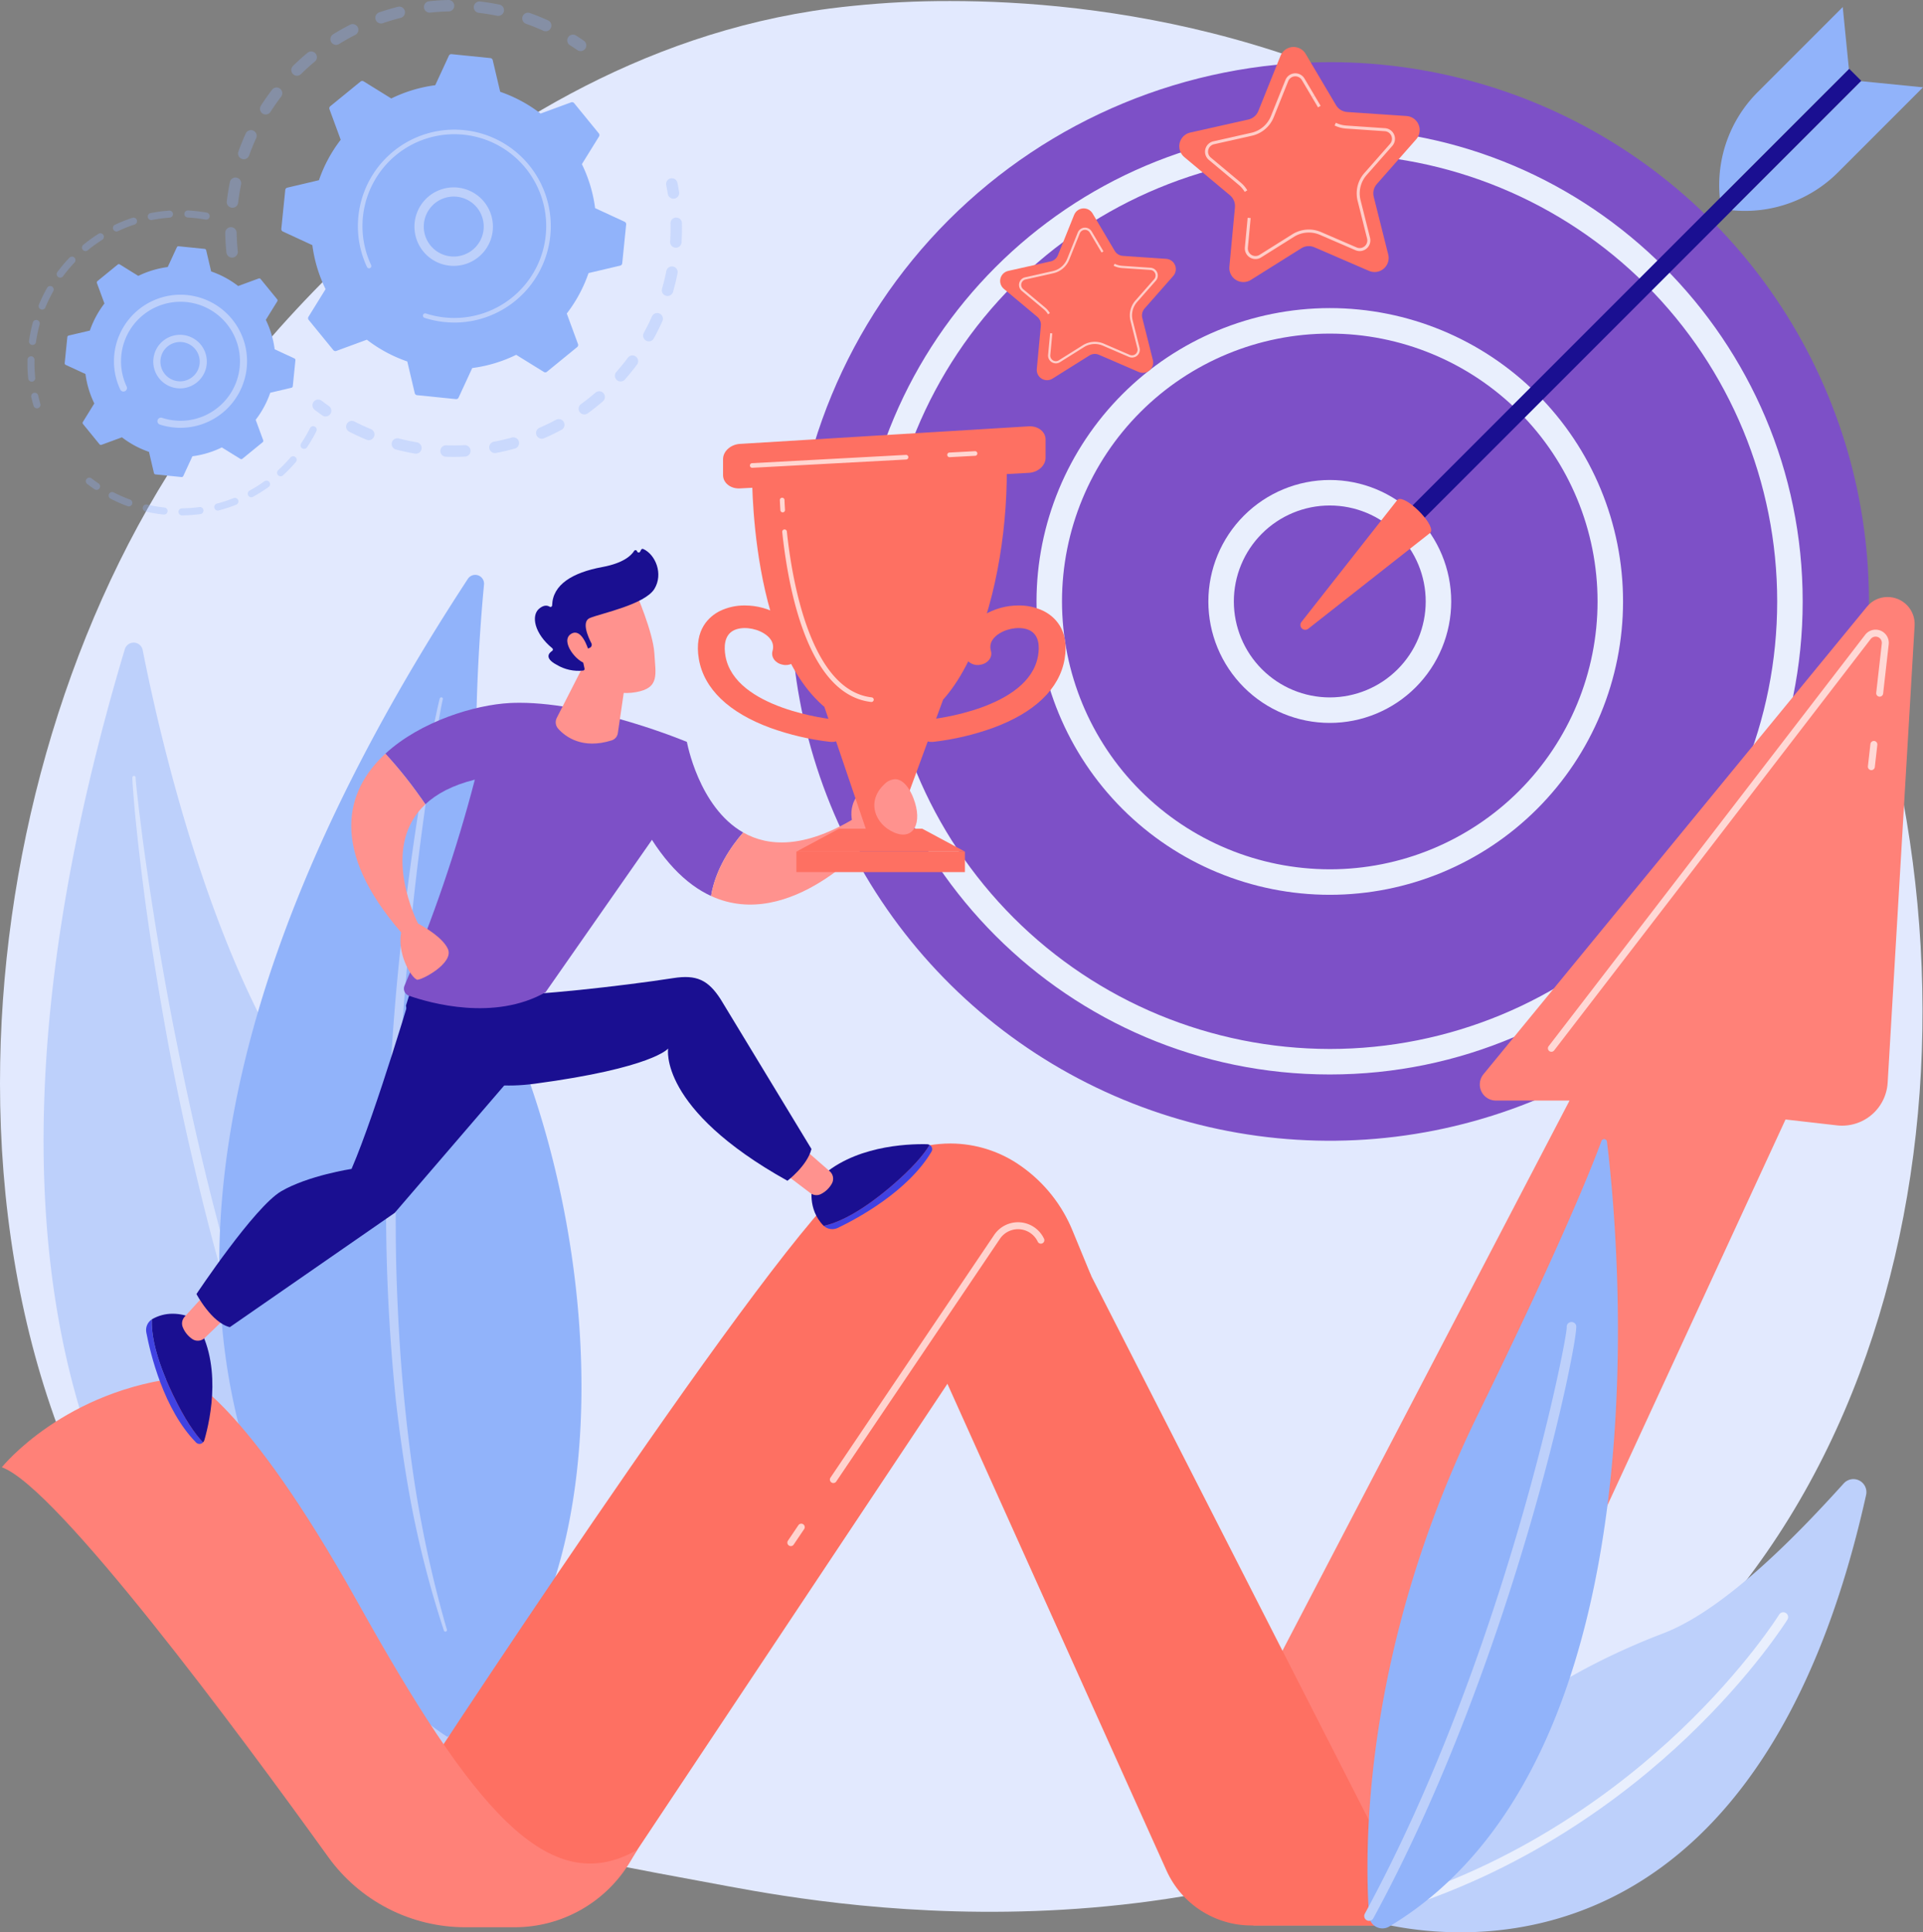 <svg id="Group_1092" data-name="Group 1092" xmlns="http://www.w3.org/2000/svg" xmlns:xlink="http://www.w3.org/1999/xlink" width="541.402" height="543.87" viewBox="0 0 541.402 543.87">
  <rect x="0" y="0" width="541.402" height="543.87" fill="#808080" stroke="none"/>
  <defs>
    <clipPath id="clip-path">
      <rect id="Rectangle_600" data-name="Rectangle 600" width="541.402" height="543.87" fill="none"/>
    </clipPath>
    <clipPath id="clip-path-2">
      <path id="Path_1448" data-name="Path 1448" d="M239.991,2.856c-1.724.182-3.691.379-6.329.723C125.828,17.675,58.34,117.713,50.326,129.958,17.864,179.556,0,243.791,0,306.013v.079C.015,373.4,20.934,438.333,66.889,479.852c38.927,35.169,84.235,42.217,137.908,52.206,33.268,6.192,140.869,24.307,235-38.545,9.652-6.444,22.258-14.981,36.346-29.5,83.731-86.307,83.522-243.791,17.684-345.473a251.459,251.459,0,0,0-49.489-56.151C381.335,9.6,307.681,1.48,267.525,1.481a260.175,260.175,0,0,0-27.533,1.375" transform="translate(0 -1.481)" fill="none"/>
    </clipPath>
    <linearGradient id="linear-gradient" x1="0.145" y1="0.838" x2="0.145" y2="0.838" gradientUnits="objectBoundingBox">
      <stop offset="0" stop-color="#dae3fe"/>
      <stop offset="1" stop-color="#e9effd"/>
    </linearGradient>
    <clipPath id="clip-path-3">
      <rect id="Rectangle_531" data-name="Rectangle 531" width="541.403" height="543.871" fill="none"/>
    </clipPath>
    <clipPath id="clip-path-4">
      <rect id="Rectangle_526" data-name="Rectangle 526" width="80.175" height="263.125" fill="none"/>
    </clipPath>
    <clipPath id="clip-path-5">
      <rect id="Rectangle_527" data-name="Rectangle 527" width="101.655" height="72.506" fill="none"/>
    </clipPath>
    <clipPath id="clip-path-6">
      <rect id="Rectangle_528" data-name="Rectangle 528" width="104.014" height="78.422" fill="none"/>
    </clipPath>
    <clipPath id="clip-path-7">
      <rect id="Rectangle_529" data-name="Rectangle 529" width="51.299" height="55.699" fill="none"/>
    </clipPath>
    <clipPath id="clip-path-8">
      <rect id="Rectangle_530" data-name="Rectangle 530" width="64.987" height="25.116" fill="none"/>
    </clipPath>
    <clipPath id="clip-path-9">
      <path id="Path_1468" data-name="Path 1468" d="M1122.912,240.034A151.793,151.793,0,1,0,1274.7,88.241a151.793,151.793,0,0,0-151.793,151.793" transform="translate(-1122.912 -88.241)" fill="none"/>
    </clipPath>
    <clipPath id="clip-path-10">
      <path id="Path_1469" data-name="Path 1469" d="M1235.122,330a129.55,129.55,0,1,0,129.55-129.55A129.55,129.55,0,0,0,1235.122,330" transform="translate(-1235.122 -200.452)" fill="none"/>
    </clipPath>
    <clipPath id="clip-path-11">
      <path id="Path_1470" data-name="Path 1470" d="M1224.2,315.487a125.961,125.961,0,1,1,125.961,125.961A126.1,126.1,0,0,1,1224.2,315.487m-7.177,0c0,73.413,59.725,133.138,133.138,133.138S1483.3,388.9,1483.3,315.487s-59.725-133.138-133.138-133.138-133.138,59.726-133.138,133.138" transform="translate(-1217.021 -182.349)" fill="none"/>
    </clipPath>
    <linearGradient id="linear-gradient-2" x1="-0.906" y1="1.907" x2="-0.905" y2="1.907" xlink:href="#linear-gradient"/>
    <clipPath id="clip-path-12">
      <path id="Path_1471" data-name="Path 1471" d="M1490.23,534.54a78.98,78.98,0,1,0,78.98-78.98,78.98,78.98,0,0,0-78.98,78.98" transform="translate(-1490.23 -455.56)" fill="#7d50c7"/>
    </clipPath>
    <clipPath id="clip-path-13">
      <path id="Path_1472" data-name="Path 1472" d="M1479.3,520.026a75.391,75.391,0,1,1,75.391,75.391,75.476,75.476,0,0,1-75.391-75.391m-7.177,0a82.568,82.568,0,1,0,82.569-82.569,82.662,82.662,0,0,0-82.569,82.569" transform="translate(-1472.125 -437.457)" fill="none"/>
    </clipPath>
    <linearGradient id="linear-gradient-3" x1="-1.767" y1="2.768" x2="-1.766" y2="2.768" xlink:href="#linear-gradient"/>
    <clipPath id="clip-path-14">
      <path id="Path_1473" data-name="Path 1473" d="M1734.294,730.223a30.6,30.6,0,1,0,30.6-30.6,30.6,30.6,0,0,0-30.6,30.6" transform="translate(-1734.294 -699.624)" fill="none"/>
    </clipPath>
    <clipPath id="clip-path-15">
      <path id="Path_1474" data-name="Path 1474" d="M1723.367,715.709a27.01,27.01,0,1,1,27.011,27.01,27.042,27.042,0,0,1-27.011-27.01m-7.177,0a34.188,34.188,0,1,0,34.188-34.188,34.226,34.226,0,0,0-34.187,34.188" transform="translate(-1716.19 -681.521)" fill="none"/>
    </clipPath>
    <linearGradient id="linear-gradient-4" x1="-4.975" y1="5.978" x2="-4.973" y2="5.978" xlink:href="#linear-gradient"/>
    <clipPath id="clip-path-16">
      <rect id="Rectangle_540" data-name="Rectangle 540" width="183.329" height="4.841" transform="translate(0 129.637) rotate(-45.002)" fill="none"/>
    </clipPath>
    <linearGradient id="linear-gradient-5" x1="-2.004" y1="3.007" x2="-2.003" y2="3.007" gradientUnits="objectBoundingBox">
      <stop offset="0" stop-color="#09005d"/>
      <stop offset="1" stop-color="#1a0f91"/>
    </linearGradient>
    <clipPath id="clip-path-17">
      <path id="Path_1475" data-name="Path 1475" d="M1874.161,708.794l-27,34.34a1.364,1.364,0,0,0,1.915,1.915l34.34-27c1.778-1.778-5.638-9.531-8.518-9.531a1,1,0,0,0-.741.272" transform="translate(-1846.857 -708.522)" fill="none"/>
    </clipPath>
    <linearGradient id="linear-gradient-6" x1="-8.945" y1="10.283" x2="-8.94" y2="10.283" gradientUnits="objectBoundingBox">
      <stop offset="0" stop-color="#ff928e"/>
      <stop offset="1" stop-color="#fe7062"/>
    </linearGradient>
    <clipPath id="clip-path-19">
      <path id="Path_1478" data-name="Path 1478" d="M1703.361,69.183l-6.251,15.552a3.96,3.96,0,0,1-2.808,2.387l-16.356,3.667a3.961,3.961,0,0,0-1.674,6.9l12.86,10.751a3.96,3.96,0,0,1,1.4,3.409l-1.566,16.689a3.961,3.961,0,0,0,6.048,3.725l14.2-8.908a3.96,3.96,0,0,1,3.675-.281l15.388,6.647a3.961,3.961,0,0,0,5.412-4.6l-4.084-16.257a3.961,3.961,0,0,1,.868-3.582L1741.551,92.7a3.96,3.96,0,0,0-2.7-6.569L1722.124,85a3.96,3.96,0,0,1-3.138-1.933l-8.542-14.422a3.96,3.96,0,0,0-7.083.541" transform="translate(-1674.849 -66.699)" fill="none"/>
    </clipPath>
    <linearGradient id="linear-gradient-7" x1="-3.871" y1="6.309" x2="-3.868" y2="6.309" xlink:href="#linear-gradient-6"/>
    <clipPath id="clip-path-21">
      <rect id="Rectangle_544" data-name="Rectangle 544" width="30.85" height="33.364" fill="none"/>
    </clipPath>
    <clipPath id="clip-path-22">
      <rect id="Rectangle_545" data-name="Rectangle 545" width="42.274" height="38.361" fill="none"/>
    </clipPath>
    <clipPath id="clip-path-23">
      <rect id="Rectangle_547" data-name="Rectangle 547" width="2.422" height="3.285" fill="none"/>
    </clipPath>
    <clipPath id="clip-path-24">
      <path id="Path_1481" data-name="Path 1481" d="M1441.318,297.675l-4.569,11.366a2.893,2.893,0,0,1-2.052,1.745l-11.953,2.68a2.894,2.894,0,0,0-1.223,5.045l9.4,7.857a2.9,2.9,0,0,1,1.025,2.491l-1.145,12.2a2.894,2.894,0,0,0,4.42,2.722l10.377-6.51a2.894,2.894,0,0,1,2.686-.205l11.246,4.858a2.9,2.9,0,0,0,3.955-3.363l-2.985-11.881a2.9,2.9,0,0,1,.635-2.618l8.095-9.194a2.9,2.9,0,0,0-1.976-4.8l-12.222-.832a2.9,2.9,0,0,1-2.293-1.413l-6.243-10.54a2.894,2.894,0,0,0-5.176.4" transform="translate(-1420.481 -295.86)" fill="none"/>
    </clipPath>
    <linearGradient id="linear-gradient-8" x1="-5.302" y1="8.937" x2="-5.298" y2="8.937" xlink:href="#linear-gradient-6"/>
    <clipPath id="clip-path-26">
      <rect id="Rectangle_550" data-name="Rectangle 550" width="22.545" height="24.382" fill="none"/>
    </clipPath>
    <clipPath id="clip-path-27">
      <rect id="Rectangle_551" data-name="Rectangle 551" width="30.894" height="28.036" fill="none"/>
    </clipPath>
    <clipPath id="clip-path-28">
      <rect id="Rectangle_553" data-name="Rectangle 553" width="1.77" height="2.403" fill="none"/>
    </clipPath>
    <clipPath id="clip-path-29">
      <path id="Path_1484" data-name="Path 1484" d="M1903.333,850.52,1795.42,982.044a4.531,4.531,0,0,0,3.5,7.4h20.744l-101.251,193.975,12.257,38.2h34.819a16,16,0,0,0,14.523-9.29l100.462-217.563,14.463,1.655a12.852,12.852,0,0,0,14.291-12.012l7.586-128.615a7.6,7.6,0,0,0-7.677-8.078,7.405,7.405,0,0,0-5.8,2.8" transform="translate(-1718.416 -847.717)" fill="none"/>
    </clipPath>
    <linearGradient id="linear-gradient-9" x1="-0.539" y1="1.041" x2="-0.539" y2="1.041" xlink:href="#linear-gradient-6"/>
    <clipPath id="clip-path-30">
      <path id="Path_1485" data-name="Path 1485" d="M1296.114,1744.1,1367.6,1902.89a26.215,26.215,0,0,0,23.9,15.453h36.85a13.454,13.454,0,0,0,11.765-6.928l1.311-2.362a10.536,10.536,0,0,1-9.384-5.746L1336.8,1716.7Z" transform="translate(-1296.114 -1716.697)" fill="none"/>
    </clipPath>
    <linearGradient id="linear-gradient-10" x1="-0.947" y1="0.915" x2="-0.946" y2="0.915" xlink:href="#linear-gradient-6"/>
    <clipPath id="clip-path-31">
      <path id="Path_1486" data-name="Path 1486" d="M702.1,1635.553c-25.183,22.662-122.887,172.474-122.887,172.474l12.035,34.67h14.788a45.4,45.4,0,0,0,37.794-20.245l105.1-157.9a15.633,15.633,0,0,1,22.7-3.607l-5.2-12.605a41.264,41.264,0,0,0-14.522-18.3,34.383,34.383,0,0,0-19.9-6.389c-16.694,0-29.9,11.9-29.9,11.9" transform="translate(-579.217 -1623.651)" fill="none"/>
    </clipPath>
    <linearGradient id="linear-gradient-11" x1="-0.226" y1="0.894" x2="-0.225" y2="0.894" xlink:href="#linear-gradient-6"/>
    <clipPath id="clip-path-32">
      <path id="Path_1487" data-name="Path 1487" d="M2.574,1980.6c15.422,5.418,66.789,74.788,91.895,109.689a47.537,47.537,0,0,0,38.6,19.775h13.9a37.89,37.89,0,0,0,32.458-18.342l2.08-3.454c-25.125,14.4-46.536-11.961-78.794-69.762s-48.448-63.317-48.448-63.317C20.166,1958.615,2.574,1980.6,2.574,1980.6" transform="translate(-2.574 -1955.194)" fill="none"/>
    </clipPath>
    <linearGradient id="linear-gradient-12" x1="0.116" y1="0.833" x2="0.116" y2="0.833" xlink:href="#linear-gradient-6"/>
    <clipPath id="clip-path-34">
      <rect id="Rectangle_559" data-name="Rectangle 559" width="2.67" height="8.236" fill="none"/>
    </clipPath>
    <clipPath id="clip-path-35">
      <rect id="Rectangle_560" data-name="Rectangle 560" width="95.973" height="118.825" fill="none"/>
    </clipPath>
    <clipPath id="clip-path-36">
      <rect id="Rectangle_561" data-name="Rectangle 561" width="60.383" height="73.407" fill="none"/>
    </clipPath>
    <clipPath id="clip-path-37">
      <rect id="Rectangle_562" data-name="Rectangle 562" width="4.912" height="6.338" fill="none"/>
    </clipPath>
    <clipPath id="clip-path-38">
      <path id="Path_1492" data-name="Path 1492" d="M906.854,1074.368c6.339,12.35,13.38,19.168,20.425,22.409,1.258-7.694,5.751-14.081,9.051-17.875-12.567-7.148-15.849-25.5-15.849-25.5Z" transform="translate(-906.854 -1053.403)" fill="none"/>
    </clipPath>
    <clipPath id="clip-path-39">
      <path id="Path_1493" data-name="Path 1493" d="M1018.942,1166.814c-3.3,3.794-7.793,10.18-9.051,17.875,22.394,10.3,44.818-15.63,44.818-15.63l-4.8-6.008c-13.952,8.258-23.923,7.773-30.971,3.763" transform="translate(-1009.891 -1163.051)" fill="none"/>
    </clipPath>
    <linearGradient id="linear-gradient-13" x1="-3.602" y1="6.658" x2="-3.599" y2="6.658" gradientUnits="objectBoundingBox">
      <stop offset="0" stop-color="#febbba"/>
      <stop offset="1" stop-color="#ff928e"/>
    </linearGradient>
    <clipPath id="clip-path-40">
      <path id="Path_1494" data-name="Path 1494" d="M1215.78,1112.5c-1.918-2.927-3.664-.935-3.664-.935-5.416,5.042-1.65,11.608-1.65,11.608,1.84,2.966,10.255,5.679,14.427-.408,4.125-6.018-.1-11.294-1.692-13.425a1.3,1.3,0,0,0-1.111-.506c-2.272,0-6.31,3.665-6.31,3.665" transform="translate(-1209.192 -1108.834)" fill="none"/>
    </clipPath>
    <linearGradient id="linear-gradient-14" x1="-8.12" y1="11.82" x2="-8.113" y2="11.82" xlink:href="#linear-gradient-13"/>
    <clipPath id="clip-path-42">
      <path id="Path_1496" data-name="Path 1496" d="M207.588,1877.078c1.138,5.928,4.876,21.585,13.958,30.855a1.363,1.363,0,0,0,2,.006c-2.3-2.4-5.151-6.491-8.484-13.446-5.123-10.689-6.072-17.282-5.93-21.188a3.6,3.6,0,0,0-1.543,3.773" transform="translate(-207.518 -1873.305)" fill="none"/>
    </clipPath>
    <linearGradient id="linear-gradient-15" x1="-2.518" y1="4.896" x2="-2.506" y2="4.896" gradientUnits="objectBoundingBox">
      <stop offset="0" stop-color="#4f52ff"/>
      <stop offset="1" stop-color="#4042e2"/>
    </linearGradient>
    <clipPath id="clip-path-43">
      <path id="Path_1497" data-name="Path 1497" d="M215.646,1866.879c-.014.008-.026.02-.041.029-.142,3.906.807,10.5,5.93,21.188,3.333,6.955,6.185,11.051,8.484,13.447a1.591,1.591,0,0,0,.379-.666c1.706-5.927,5.308-22.393-3.066-34.189a13.44,13.44,0,0,0-5.861-1.36,11.479,11.479,0,0,0-5.826,1.553" transform="translate(-215.592 -1865.326)" fill="none"/>
    </clipPath>
    <linearGradient id="linear-gradient-16" x1="-2.105" y1="4.808" x2="-2.095" y2="4.808" xlink:href="#linear-gradient-5"/>
    <clipPath id="clip-path-44">
      <path id="Path_1498" data-name="Path 1498" d="M264.573,1836.571l-5.3,5.828a2.8,2.8,0,0,0-.512,2.962,7.3,7.3,0,0,0,2.7,3.324,2.783,2.783,0,0,0,3.461-.326l5.307-5.091a2.793,2.793,0,0,0,.471-3.437l-1.657-2.8a2.793,2.793,0,0,0-4.471-.457" transform="translate(-258.547 -1835.657)" fill="none"/>
    </clipPath>
    <linearGradient id="linear-gradient-17" x1="-3.922" y1="13.093" x2="-3.906" y2="13.093" xlink:href="#linear-gradient-13"/>
    <clipPath id="clip-path-45">
      <path id="Path_1499" data-name="Path 1499" d="M1188.943,1637.3c-9.026,7.684-15.157,10.286-18.969,11.147a3.6,3.6,0,0,0,4.042.528c5.441-2.614,19.623-10.229,26.264-21.378a1.363,1.363,0,0,0-.505-1.935c-1.729,2.836-4.96,6.639-10.832,11.638" transform="translate(-1169.974 -1625.662)" fill="none"/>
    </clipPath>
    <linearGradient id="linear-gradient-18" x1="-7.466" y1="6.347" x2="-7.46" y2="6.347" xlink:href="#linear-gradient-15"/>
    <clipPath id="clip-path-46">
      <path id="Path_1500" data-name="Path 1500" d="M1152.755,1636.321s-1.583,6.475,3.172,11.249c.012.012.026.021.038.032,3.812-.861,9.943-3.463,18.969-11.147,5.873-5,9.1-8.8,10.832-11.639a1.588,1.588,0,0,0-.741-.2c-.365-.008-.768-.013-1.2-.013-6.93,0-22.351,1.26-31.067,11.713" transform="translate(-1152.502 -1624.608)" fill="none"/>
    </clipPath>
    <linearGradient id="linear-gradient-19" x1="-7.365" y1="5.848" x2="-7.359" y2="5.848" xlink:href="#linear-gradient-5"/>
    <clipPath id="clip-path-47">
      <path id="Path_1501" data-name="Path 1501" d="M1117.561,1635.722l-2.642,1.9a2.793,2.793,0,0,0-.056,4.494l6.278,4.756a2.8,2.8,0,0,0,3,.245,7.3,7.3,0,0,0,3.07-2.984,2.783,2.783,0,0,0-.634-3.419l-5.545-4.83a2.792,2.792,0,0,0-3.465-.162" transform="translate(-1113.756 -1635.196)" fill="none"/>
    </clipPath>
    <linearGradient id="linear-gradient-20" x1="-15.24" y1="17.679" x2="-15.227" y2="17.679" xlink:href="#linear-gradient-13"/>
    <clipPath id="clip-path-48">
      <path id="Path_1502" data-name="Path 1502" d="M322.71,1445.087s-12.228,1.865-19.8,6.287-23.871,28.932-23.871,28.932,4.257,8.082,9.394,9.322l46.408-32.155,37.038-43.072-1.758-19.978-29.6-2.4s-10.82,36.86-17.815,53.061" transform="translate(-279.043 -1392.026)" fill="none"/>
    </clipPath>
    <linearGradient id="linear-gradient-21" x1="-0.258" y1="2.128" x2="-0.257" y2="2.128" xlink:href="#linear-gradient-5"/>
    <clipPath id="clip-path-49">
      <path id="Path_1503" data-name="Path 1503" d="M576.592,1386.951s2.9,26.463,36.258,22,37.555-9.909,37.555-9.909-2.9,16.9,33.584,37.223c0,0,5.545-4.186,6.766-8.939l-25.564-42.135c-3.556-5.527-6.854-6.983-13.347-5.967-14.357,2.245-41.24,5.172-45.309,4.477l-26.776-6.844Z" transform="translate(-576.592 -1376.857)" fill="none"/>
    </clipPath>
    <linearGradient id="linear-gradient-22" x1="-0.843" y1="2.615" x2="-0.841" y2="2.615" xlink:href="#linear-gradient-5"/>
    <clipPath id="clip-path-50">
      <path id="Path_1504" data-name="Path 1504" d="M582.374,997.935c-9.723.494-25.091,5.116-35.018,14.255a119.894,119.894,0,0,1,11.246,14.255c3.127-2.936,7.618-5.381,13.941-6.948a412.939,412.939,0,0,1-19.8,57.975,2.113,2.113,0,0,0,1.234,2.848c6.091,2.123,24.054,7.178,38.462-.963l31.942-45.738a39.134,39.134,0,0,0,6.6-16.493l1.261-8.251s-26.28-11.009-47.108-11.009q-1.4,0-2.765.068" transform="translate(-547.356 -997.867)" fill="none"/>
    </clipPath>
    <clipPath id="clip-path-51">
      <path id="Path_1505" data-name="Path 1505" d="M512.933,1120.427c-1.1,5.713,2.481,12.364,4.415,13.3.891.429,10.588-4.567,8.743-8.641-1.388-3.065-6.141-5.93-8.41-7.16-1.973-4.068-9.85-22.363,2.058-33.543a119.872,119.872,0,0,0-11.246-14.255c-11.454,10.545-15.647,27.109,4.439,50.3" transform="translate(-498.886 -1070.124)" fill="none"/>
    </clipPath>
    <linearGradient id="linear-gradient-23" x1="-1.279" y1="4.606" x2="-1.275" y2="4.606" xlink:href="#linear-gradient-13"/>
    <clipPath id="clip-path-52">
      <path id="Path_1506" data-name="Path 1506" d="M683.733,1095.63l8.881-1.916Z" transform="translate(-683.733 -1093.713)" fill="none"/>
    </clipPath>
    <linearGradient id="linear-gradient-24" x1="-31.974" y1="36.478" x2="-31.928" y2="36.478" gradientUnits="objectBoundingBox">
      <stop offset="0" stop-color="#53d8ff"/>
      <stop offset="1" stop-color="#3840f7"/>
    </linearGradient>
    <clipPath id="clip-path-53">
      <path id="Path_1507" data-name="Path 1507" d="M789.549,953.261a2.7,2.7,0,0,0,.39,3.033c2.021,2.251,6.793,5.906,15.095,3.287a2.516,2.516,0,0,0,1.713-2.043L808.92,942.7l-11.026-5.776Z" transform="translate(-789.251 -936.927)" fill="none"/>
    </clipPath>
    <linearGradient id="linear-gradient-25" x1="-4.961" y1="13.239" x2="-4.955" y2="13.239" xlink:href="#linear-gradient-13"/>
    <clipPath id="clip-path-54">
      <path id="Path_1508" data-name="Path 1508" d="M804.164,848.451c-1.095,3.71,3.785,12.768,3.785,12.768,3.114,5.879,8.863,9.278,15.686,8.09s5.552-5.018,5.224-10.919-5.224-17.145-5.224-17.145-18.376,3.5-19.471,7.207" transform="translate(-804.004 -841.244)" fill="none"/>
    </clipPath>
    <linearGradient id="linear-gradient-26" x1="-3.855" y1="9.59" x2="-3.85" y2="9.59" xlink:href="#linear-gradient-13"/>
    <clipPath id="clip-path-55">
      <path id="Path_1509" data-name="Path 1509" d="M789.616,779.573l-.285.539a.464.464,0,0,1-.855-.088.462.462,0,0,0-.835-.12c-.82,1.313-3.035,3.442-8.959,4.536-8.418,1.554-13.984,4.96-14.122,10.777a.464.464,0,0,1-.718.383c-.621-.379-1.616-.557-2.946.561-2.312,1.944-1.366,6.987,3.7,11.135a.46.46,0,0,1-.022.742c-.919.6-2.288,2.021,1.261,3.919a11.952,11.952,0,0,0,7.468,1.627.462.462,0,0,0,.375-.558l-1.127-5.113a.464.464,0,0,1,.453-.563h1.755l.389-.171a.937.937,0,0,0,.458-1.287c-.962-1.859-2.838-6.12-.415-7.114,3.123-1.281,15.494-3.8,18.163-8.193,2.565-4.219.292-9.664-3.124-11.214a.5.5,0,0,0-.2-.044.461.461,0,0,0-.411.245" transform="translate(-759.703 -779.328)" fill="none"/>
    </clipPath>
    <linearGradient id="linear-gradient-27" x1="-2.816" y1="7.909" x2="-2.812" y2="7.909" xlink:href="#linear-gradient-5"/>
    <clipPath id="clip-path-56">
      <path id="Path_1510" data-name="Path 1510" d="M806.777,898.618c-3.22,2.014,1.671,8.047,4.26,8.316l.827-3.148s-1.436-5.524-3.962-5.525a2.111,2.111,0,0,0-1.126.356" transform="translate(-805.716 -898.262)" fill="none"/>
    </clipPath>
    <linearGradient id="linear-gradient-28" x1="-13.126" y1="30.784" x2="-13.109" y2="30.784" xlink:href="#linear-gradient-13"/>
    <clipPath id="clip-path-57">
      <path id="Path_1511" data-name="Path 1511" d="M1170.823,995.464l12.026,35.375h7.65l13.752-37.4Z" transform="translate(-1170.823 -993.434)" fill="none"/>
    </clipPath>
    <linearGradient id="linear-gradient-29" x1="-4.484" y1="7.191" x2="-4.48" y2="7.191" xlink:href="#linear-gradient-6"/>
    <clipPath id="clip-path-58">
      <path id="Path_1512" data-name="Path 1512" d="M1068.168,654.908c-.038,2.986-.038,61.444,29.638,70.937s43.08-39.968,42.016-75.195Z" transform="translate(-1068.165 -650.65)" fill="none"/>
    </clipPath>
    <linearGradient id="linear-gradient-30" x1="-2.91" y1="4.899" x2="-2.907" y2="4.899" xlink:href="#linear-gradient-6"/>
    <clipPath id="clip-path-59">
      <rect id="Rectangle_586" data-name="Rectangle 586" width="47.443" height="5.76" fill="none"/>
    </clipPath>
    <linearGradient id="linear-gradient-31" x1="-28.193" y1="6.816" x2="-28.17" y2="6.816" xlink:href="#linear-gradient-6"/>
    <clipPath id="clip-path-60">
      <path id="Path_1513" data-name="Path 1513" d="M1143.125,1176.7l-12.007,6.442h47.443l-12.007-6.442Z" transform="translate(-1131.118 -1176.704)" fill="none"/>
    </clipPath>
    <linearGradient id="linear-gradient-32" x1="-6.239" y1="8.313" x2="-6.234" y2="8.313" xlink:href="#linear-gradient-6"/>
    <clipPath id="clip-path-61">
      <path id="Path_1514" data-name="Path 1514" d="M1113.008,605.279l-81.335,4.949c-2.6.159-4.736,2.087-4.736,4.286v4.5c0,2.2,2.133,3.882,4.739,3.742l81.33-4.376c2.606-.14,4.739-2.054,4.739-4.252v-5.135c0-2.1-1.948-3.72-4.395-3.72q-.17,0-.341.01" transform="translate(-1026.937 -605.268)" fill="none"/>
    </clipPath>
    <linearGradient id="linear-gradient-33" x1="-2.2" y1="15.47" x2="-2.198" y2="15.47" xlink:href="#linear-gradient-6"/>
    <clipPath id="clip-path-62">
      <path id="Path_1515" data-name="Path 1515" d="M1322.983,862.413c-4.583,2.822-6.569,7.15-5.314,11.577a3.861,3.861,0,0,0,4.554,2.356c2.031-.408,3.284-2.125,2.8-3.834-.692-2.442.936-4.047,2.423-4.963,2.617-1.611,6.277-1.971,8.512-.838,2.708,1.373,2.757,4.663,2.32,7.182-2.588,14.938-29.88,17.82-30.274,17.859-2.073.2-3.561,1.777-3.325,3.523a3.61,3.61,0,0,0,3.751,2.821q.215,0,.434-.021a74.926,74.926,0,0,0,16.726-3.916c11.748-4.306,18.722-11,20.169-19.348,1.463-8.447-3.069-12.117-5.9-13.553a15.688,15.688,0,0,0-7.055-1.565,19,19,0,0,0-9.821,2.718" transform="translate(-1304.655 -859.695)" fill="none"/>
    </clipPath>
    <linearGradient id="linear-gradient-34" x1="-4.368" y1="6.685" x2="-4.365" y2="6.685" xlink:href="#linear-gradient-6"/>
    <clipPath id="clip-path-63">
      <path id="Path_1516" data-name="Path 1516" d="M997.346,861.26c-2.832,1.436-7.364,5.105-5.9,13.553,1.447,8.352,8.421,15.042,20.168,19.348a74.925,74.925,0,0,0,16.727,3.916q.219.021.434.021a3.61,3.61,0,0,0,3.751-2.821c.237-1.746-1.252-3.323-3.325-3.523-.395-.04-27.687-2.921-30.275-17.859-.436-2.519-.388-5.809,2.32-7.182,2.235-1.134,5.9-.773,8.512.838,1.488.916,3.115,2.521,2.423,4.963-.485,1.71.768,3.426,2.8,3.834a3.861,3.861,0,0,0,4.555-2.356c1.255-4.428-.731-8.756-5.314-11.577a19,19,0,0,0-9.821-2.718,15.688,15.688,0,0,0-7.055,1.565" transform="translate(-991.161 -859.695)" fill="none"/>
    </clipPath>
    <linearGradient id="linear-gradient-35" x1="-3.284" y1="6.664" x2="-3.28" y2="6.664" xlink:href="#linear-gradient-6"/>
    <clipPath id="clip-path-65">
      <rect id="Rectangle_591" data-name="Rectangle 591" width="8.569" height="1.697" fill="none"/>
    </clipPath>
    <clipPath id="clip-path-66">
      <rect id="Rectangle_592" data-name="Rectangle 592" width="44.697" height="3.64" fill="none"/>
    </clipPath>
    <clipPath id="clip-path-67">
      <rect id="Rectangle_593" data-name="Rectangle 593" width="25.76" height="48.56" fill="none"/>
    </clipPath>
    <clipPath id="clip-path-68">
      <rect id="Rectangle_594" data-name="Rectangle 594" width="1.453" height="4.135" fill="none"/>
    </clipPath>
    <clipPath id="clip-path-69">
      <path id="Path_1521" data-name="Path 1521" d="M1244.6,1107.762c-5.136,4.793-2.669,11.25,2.795,13.583s8.106-2.765,5.388-9.7c0,0-1.87-5.323-5.15-5.324a4.508,4.508,0,0,0-3.032,1.444" transform="translate(-1241.785 -1106.318)" fill="none"/>
    </clipPath>
    <linearGradient id="linear-gradient-36" x1="-10.947" y1="14.467" x2="-10.938" y2="14.467" xlink:href="#linear-gradient-13"/>
    <clipPath id="clip-path-71">
      <path id="Path_1523" data-name="Path 1523" d="M2071.015,2289.852c-.093.149-9.484,15.175-27.89,32.658-16.963,16.114-45.279,37.676-83.842,48.89a1.364,1.364,0,1,0,.762,2.619c39.126-11.378,67.833-33.251,85.026-49.6,18.635-17.716,28.169-32.984,28.263-33.137a1.363,1.363,0,1,0-2.319-1.435" transform="translate(-1958.3 -2289.205)" fill="none"/>
    </clipPath>
    <linearGradient id="linear-gradient-37" x1="-3.357" y1="1.061" x2="-3.355" y2="1.061" xlink:href="#linear-gradient"/>
  </defs>
  <g id="Group_1091" data-name="Group 1091" clip-path="url(#clip-path)">
    <g id="Group_931" data-name="Group 931" transform="translate(0 0.294)">
      <g id="Group_930" data-name="Group 930" clip-path="url(#clip-path-2)">
        <rect id="Rectangle_525" data-name="Rectangle 525" width="787.979" height="787.759" transform="matrix(0.729, -0.685, 0.685, 0.729, -276.901, 260.118)" fill="url(#linear-gradient)"/>
      </g>
    </g>
    <g id="Group_948" data-name="Group 948" transform="translate(0 -0.001)">
      <g id="Group_947" data-name="Group 947" clip-path="url(#clip-path-3)">
        <path id="Path_1449" data-name="Path 1449" d="M84.769,914.313a2.593,2.593,0,0,1,5.026.233c5.048,25.572,20.385,92.213,49.151,129.2,46.838,60.225,73.765,154.15,37.2,198.817,0,0-175.64-46.835-91.38-328.252" transform="translate(-49.625 -731.588)" fill="#bdd0fb"/>
        <g id="Group_934" data-name="Group 934" transform="translate(37.269 218.364)" opacity="0.43">
          <g id="Group_933" data-name="Group 933">
            <g id="Group_932" data-name="Group 932" clip-path="url(#clip-path-4)">
              <path id="Path_1450" data-name="Path 1450" d="M188.007,1102.016c0,.823.063,1.5.1,2.235l.157,2.159.362,4.311c.261,2.871.566,5.737.87,8.6q.946,8.595,2.086,17.167c1.529,11.427,3.368,22.812,5.377,34.166,1.993,11.359,4.3,22.661,6.854,33.91s5.279,22.46,8.365,33.579a553.751,553.751,0,0,0,22.339,65.5c4.544,10.614,9.368,21.115,14.79,31.314a299.718,299.718,0,0,0,18.048,29.534.455.455,0,0,0,.755-.507l0-.005a334.931,334.931,0,0,1-17.13-29.89c-5.228-10.228-9.856-20.751-14.2-31.378s-8.257-21.439-11.924-32.326-6.875-21.928-10.023-32.98c-6.2-22.137-11.223-44.6-15.621-67.172q-3.263-16.941-5.869-34-1.323-8.526-2.471-17.079l-1.072-8.561-.492-4.284-.222-2.142c-.061-.7-.139-1.457-.168-2.074l0-.1a.451.451,0,0,0-.9.02" transform="translate(-188.007 -1101.567)" fill="#fff"/>
            </g>
          </g>
        </g>
        <path id="Path_1451" data-name="Path 1451" d="M381.438,817.348a2.481,2.481,0,0,1,4.545,1.585c-2.347,24.828-6.461,90.125,9.828,131.892,26.523,68.007,25.593,161.486-20.12,192.475,0,0-148.294-90.865,5.747-325.952" transform="translate(-249.713 -654.423)" fill="#91b3fa"/>
        <path id="Path_1452" data-name="Path 1452" d="M563.519,990.494c-.226.756-.352,1.4-.518,2.078l-.445,2.023-.845,4.052c-.545,2.7-1.048,5.416-1.551,8.127q-1.479,8.14-2.774,16.311c-1.717,10.9-3.138,21.838-4.395,32.8-1.272,10.96-2.237,21.956-2.968,32.967s-1.288,22.038-1.49,33.077a529.452,529.452,0,0,0,2.619,66.168c1.273,10.974,2.833,21.92,5.026,32.752a286.482,286.482,0,0,0,8.5,32.007.443.443,0,0,0,.845-.263l0-.006a320.807,320.807,0,0,1-7.546-32.084c-2-10.806-3.374-21.718-4.46-32.65s-1.722-21.912-2.114-32.9-.321-21.984-.194-32.977c.348-21.993,1.873-43.958,4-65.86q1.627-16.425,3.889-32.783,1.111-8.18,2.389-16.336l1.351-8.143.717-4.063.38-2.025c.135-.661.27-1.375.411-1.947l.024-.1a.439.439,0,0,0-.847-.231" transform="translate(-439.699 -793.897)" fill="#bdd0fb"/>
        <g id="Group_937" data-name="Group 937" transform="translate(63.406 0.001)" opacity="0.3">
          <g id="Group_936" data-name="Group 936">
            <g id="Group_935" data-name="Group 935" clip-path="url(#clip-path-5)">
              <path id="Path_1453" data-name="Path 1453" d="M321.8,72.5a1.61,1.61,0,0,1-1.6-1.442c-.19-1.809-.3-3.653-.338-5.48a1.61,1.61,0,0,1,1.579-1.641h.032a1.61,1.61,0,0,1,1.609,1.579c.033,1.736.141,3.488.321,5.206a1.61,1.61,0,0,1-1.434,1.769,1.574,1.574,0,0,1-.169.009m.1-14.025a1.64,1.64,0,0,1-.191-.011,1.61,1.61,0,0,1-1.41-1.788c.215-1.814.509-3.636.875-5.416a1.61,1.61,0,1,1,3.154.648c-.348,1.692-.627,3.424-.831,5.147a1.61,1.61,0,0,1-1.6,1.421m3.189-13.653a1.611,1.611,0,0,1-1.517-2.151c.611-1.717,1.305-3.429,2.063-5.088a1.61,1.61,0,1,1,2.929,1.337c-.719,1.575-1.378,3.2-1.959,4.831a1.61,1.61,0,0,1-1.516,1.07m6.164-12.6A1.611,1.611,0,0,1,329.9,29.75c.981-1.538,2.04-3.051,3.148-4.5a1.61,1.61,0,0,1,2.557,1.957c-1.052,1.375-2.058,2.812-2.99,4.274a1.609,1.609,0,0,1-1.359.744m8.818-10.909a1.61,1.61,0,0,1-1.131-2.755c1.294-1.278,2.662-2.52,4.064-3.688a1.61,1.61,0,1,1,2.061,2.473c-1.333,1.11-2.633,2.29-3.863,3.505a1.6,1.6,0,0,1-1.131.465m11.011-8.686a1.61,1.61,0,0,1-.852-2.977c1.547-.962,3.156-1.87,4.78-2.7a1.61,1.61,0,0,1,1.462,2.869c-1.543.787-3.071,1.649-4.541,2.563a1.6,1.6,0,0,1-.849.243M410.078,8.8a1.6,1.6,0,0,1-.665-.145c-1.575-.716-3.2-1.372-4.836-1.951a1.61,1.61,0,1,1,1.075-3.035c1.721.609,3.435,1.3,5.093,2.054a1.61,1.61,0,0,1-.667,3.077m-46.34-2.193a1.61,1.61,0,0,1-.525-3.132c1.723-.594,3.492-1.121,5.26-1.565a1.61,1.61,0,1,1,.785,3.123c-1.678.421-3.359.921-4.995,1.485a1.611,1.611,0,0,1-.525.089m33-2.133a1.615,1.615,0,0,1-.322-.032c-1.7-.345-3.429-.621-5.152-.822a1.61,1.61,0,0,1,.372-3.2c1.812.211,3.637.5,5.421.865a1.61,1.61,0,0,1-.319,3.188m-19.316-.916a1.61,1.61,0,0,1-.169-3.211c1.81-.193,3.653-.311,5.478-.348h.034a1.61,1.61,0,0,1,.033,3.219c-1.733.036-3.483.148-5.2.332-.058.006-.116.009-.173.009" transform="translate(-319.86 0.002)" fill="#91b3fa"/>
              <path id="Path_1454" data-name="Path 1454" d="M809.374,53.793a1.6,1.6,0,0,1-.918-.288c-.681-.474-1.384-.941-2.088-1.39A1.61,1.61,0,1,1,808.1,49.4c.741.472,1.48.964,2.2,1.462a1.61,1.61,0,0,1-.921,2.932" transform="translate(-709.33 -39.404)" fill="#91b3fa"/>
            </g>
          </g>
        </g>
        <g id="Group_940" data-name="Group 940" transform="translate(87.989 50.17)" opacity="0.3">
          <g id="Group_939" data-name="Group 939">
            <g id="Group_938" data-name="Group 938" clip-path="url(#clip-path-6)">
              <path id="Path_1455" data-name="Path 1455" d="M948.121,258.841a1.611,1.611,0,0,1-1.588-1.355c-.131-.819-.282-1.65-.448-2.468a1.61,1.61,0,1,1,3.156-.64c.174.861.333,1.736.472,2.6a1.61,1.61,0,0,1-1.335,1.844,1.588,1.588,0,0,1-.256.02" transform="translate(-846.506 -253.087)" fill="#91b3fa"/>
              <path id="Path_1456" data-name="Path 1456" d="M521.781,376.22q-1.111,0-2.231-.038a1.61,1.61,0,0,1,.108-3.219c1.722.058,3.443.046,5.133-.037a1.61,1.61,0,1,1,.158,3.216c-1.046.052-2.112.077-3.169.077m-10.686-.9a1.627,1.627,0,0,1-.273-.023c-1.771-.3-3.548-.684-5.283-1.133a1.61,1.61,0,1,1,.807-3.116c1.648.426,3.336.788,5.019,1.076a1.61,1.61,0,0,1-.27,3.2m22.268-.175a1.61,1.61,0,0,1-.3-3.192c1.671-.314,3.352-.7,5-1.161a1.61,1.61,0,1,1,.861,3.1c-1.731.481-3.5.892-5.262,1.223a1.629,1.629,0,0,1-.3.028m-35.537-3.636a1.611,1.611,0,0,1-.612-.122c-1.659-.684-3.309-1.446-4.9-2.267a1.61,1.61,0,0,1,1.473-2.862c1.514.779,3.081,1.5,4.657,2.153a1.61,1.61,0,0,1-.614,3.1m48.726-.4a1.61,1.61,0,0,1-.639-3.088c1.561-.674,3.114-1.425,4.618-2.231a1.61,1.61,0,1,1,1.521,2.837c-1.583.849-3.219,1.64-4.862,2.35a1.606,1.606,0,0,1-.638.133m11.984-6.834a1.61,1.61,0,0,1-.947-2.912c1.379-1,2.733-2.075,4.022-3.186a1.61,1.61,0,1,1,2.1,2.438c-1.357,1.17-2.781,2.3-4.233,3.353a1.6,1.6,0,0,1-.945.307m10.209-9.284a1.61,1.61,0,0,1-1.207-2.675c1.13-1.28,2.217-2.62,3.233-3.986a1.61,1.61,0,1,1,2.583,1.922c-1.069,1.437-2.214,2.849-3.4,4.195a1.607,1.607,0,0,1-1.208.545m7.941-11.289a1.61,1.61,0,0,1-1.409-2.385c.822-1.495,1.589-3.041,2.28-4.6a1.61,1.61,0,1,1,2.942,1.307c-.728,1.639-1.535,3.268-2.4,4.841a1.61,1.61,0,0,1-1.412.835m5.271-12.762a1.612,1.612,0,0,1-1.548-2.056c.471-1.635.878-3.312,1.21-4.984a1.61,1.61,0,0,1,3.158.628c-.35,1.761-.778,3.526-1.274,5.247a1.611,1.611,0,0,1-1.546,1.165m2.337-13.6c-.033,0-.066,0-.1,0a1.61,1.61,0,0,1-1.509-1.7c.076-1.253.115-2.522.115-3.775q0-.68-.015-1.357a1.609,1.609,0,0,1,1.575-1.644,1.592,1.592,0,0,1,1.644,1.574q.016.712.016,1.428c0,1.317-.041,2.654-.121,3.971a1.61,1.61,0,0,1-1.605,1.512" transform="translate(-482.007 -297.798)" fill="#91b3fa"/>
              <path id="Path_1457" data-name="Path 1457" d="M447.557,572.133a1.6,1.6,0,0,1-.925-.292c-.713-.5-1.429-1.027-2.128-1.563a1.61,1.61,0,1,1,1.958-2.556c.664.509,1.344,1.008,2.021,1.484a1.61,1.61,0,0,1-.927,2.927" transform="translate(-443.873 -505.087)" fill="#91b3fa"/>
            </g>
          </g>
        </g>
        <path id="Path_1458" data-name="Path 1458" d="M414.17,160.227a.753.753,0,0,0,.843.231l8.6-3.161a39.885,39.885,0,0,0,11.38,6.128l2.1,8.909a.753.753,0,0,0,.657.576l10.929,1.107a.753.753,0,0,0,.759-.433l3.84-8.308a39.887,39.887,0,0,0,12.377-3.722l7.787,4.82a.752.752,0,0,0,.872-.057l8.511-6.945a.753.753,0,0,0,.23-.843l-3.161-8.6a39.9,39.9,0,0,0,6.128-11.38l8.909-2.1a.752.752,0,0,0,.576-.657l1.107-10.929a.752.752,0,0,0-.433-.759l-8.307-3.84a39.876,39.876,0,0,0-3.722-12.377l4.82-7.787a.752.752,0,0,0-.057-.872l-6.945-8.511a.752.752,0,0,0-.843-.231l-8.6,3.161a39.892,39.892,0,0,0-11.38-6.128l-2.1-8.909a.753.753,0,0,0-.657-.576l-10.929-1.107a.752.752,0,0,0-.759.433l-3.84,8.307A39.885,39.885,0,0,0,430.486,89.4L422.7,84.58a.752.752,0,0,0-.872.057l-8.511,6.945a.752.752,0,0,0-.231.842l3.161,8.6a39.894,39.894,0,0,0-6.128,11.38l-8.909,2.1a.752.752,0,0,0-.576.657l-1.107,10.929a.752.752,0,0,0,.433.759l8.307,3.84a39.9,39.9,0,0,0,3.722,12.377l-4.82,7.787a.752.752,0,0,0,.057.872Z" transform="translate(-320.325 -61.683)" fill="#91b3fa"/>
        <path id="Path_1459" data-name="Path 1459" d="M599.735,288.191a11.047,11.047,0,1,1,1.617-.119,11.059,11.059,0,0,1-1.617.119m.025-19.51a8.6,8.6,0,0,0-1.252.092,8.44,8.44,0,1,0,1.252-.092" transform="translate(-472.002 -213.354)" fill="#bdd0fb"/>
        <path id="Path_1460" data-name="Path 1460" d="M535.489,238.335a27.668,27.668,0,0,1-2.786-.141q-.44-.045-.879-.1a27.339,27.339,0,0,1-4.25-.917l-.057-.017-.16-.05c-.1-.032-.208-.065-.311-.1a.644.644,0,1,1,.4-1.225,25.892,25.892,0,0,0,28.313-8.608,25.7,25.7,0,0,0,5.415-13.386,26.285,26.285,0,0,0,.135-2.658,25.864,25.864,0,1,0-49.288,11.027.644.644,0,0,1-1.166.547,27.068,27.068,0,0,1-2.562-11.5,27.154,27.154,0,0,1,29.887-27.031,27.157,27.157,0,0,1,24.417,26.958,27.738,27.738,0,0,1-.141,2.79,27.155,27.155,0,0,1-26.962,24.417" transform="translate(-407.53 -147.549)" fill="#bdd0fb"/>
        <g id="Group_943" data-name="Group 943" transform="translate(7.722 59.236)" opacity="0.3">
          <g id="Group_942" data-name="Group 942">
            <g id="Group_941" data-name="Group 941" clip-path="url(#clip-path-7)">
              <path id="Path_1461" data-name="Path 1461" d="M45.925,562.024a.994.994,0,0,1-.954-.715c-.237-.81-.454-1.638-.643-2.462a.994.994,0,1,1,1.938-.445c.18.785.387,1.574.613,2.347a1,1,0,0,1-.674,1.234,1.007,1.007,0,0,1-.281.04" transform="translate(-43.243 -506.326)" fill="#91b3fa"/>
              <path id="Path_1462" data-name="Path 1462" d="M40.166,347.012a.994.994,0,0,1-.988-.893,43.233,43.233,0,0,1-.222-4.369q0-.458.01-.92a1.03,1.03,0,0,1,1.015-.974,1,1,0,0,1,.974,1.015q-.01.441-.01.88a41.318,41.318,0,0,0,.212,4.167,1,1,0,0,1-.888,1.09c-.034,0-.068,0-.1,0m.219-10.322a1.017,1.017,0,0,1-.143-.01,1,1,0,0,1-.843-1.126,43.111,43.111,0,0,1,1.073-5.182.994.994,0,0,1,1.919.522,41.2,41.2,0,0,0-1.024,4.944.994.994,0,0,1-.983.853m2.715-9.961a.994.994,0,0,1-.919-1.373,42.852,42.852,0,0,1,2.316-4.763.994.994,0,0,1,1.731.979,40.822,40.822,0,0,0-2.208,4.541,1,1,0,0,1-.92.616m5.081-8.989a.994.994,0,0,1-.8-1.587,43.117,43.117,0,0,1,3.41-4.05.995.995,0,0,1,1.439,1.373,41.016,41.016,0,0,0-3.252,3.862.993.993,0,0,1-.8.4m7.122-7.475a.995.995,0,0,1-.631-1.763,43.54,43.54,0,0,1,4.289-3.1.994.994,0,1,1,1.064,1.68,41.458,41.458,0,0,0-4.092,2.957.992.992,0,0,1-.63.225m8.72-5.519a.994.994,0,0,1-.425-1.893,42.788,42.788,0,0,1,4.915-1.959.994.994,0,0,1,.62,1.89,40.793,40.793,0,0,0-4.685,1.867.986.986,0,0,1-.424.1m9.8-3.219a.994.994,0,0,1-.19-1.97,43.122,43.122,0,0,1,5.248-.693.995.995,0,0,1,.139,1.985,40.884,40.884,0,0,0-5,.66.993.993,0,0,1-.192.018m15.438-.126a.977.977,0,0,1-.175-.015,41.211,41.211,0,0,0-4.358-.534c-.222-.016-.44-.03-.657-.041a.994.994,0,0,1-.941-1.045.984.984,0,0,1,1.044-.942c.232.012.464.026.7.044a43.26,43.26,0,0,1,4.564.56.994.994,0,0,1-.173,1.973" transform="translate(-38.956 -298.82)" fill="#91b3fa"/>
            </g>
          </g>
        </g>
        <g id="Group_946" data-name="Group 946" transform="translate(24.18 119.951)" opacity="0.3">
          <g id="Group_945" data-name="Group 945">
            <g id="Group_944" data-name="Group 944" clip-path="url(#clip-path-8)">
              <path id="Path_1463" data-name="Path 1463" d="M175.088,630.223a.994.994,0,0,1-.013-1.989,41.1,41.1,0,0,0,4.951-.364.995.995,0,0,1,.266,1.971,43.264,43.264,0,0,1-5.191.382Zm-5.081-.24a.984.984,0,0,1-.108-.006,43.512,43.512,0,0,1-5.135-.865.995.995,0,0,1,.448-1.938,41.591,41.591,0,0,0,4.9.826.994.994,0,0,1-.1,1.983m15.143-1.12a.994.994,0,0,1-.253-1.956,41.271,41.271,0,0,0,4.718-1.552.995.995,0,0,1,.734,1.849,43.156,43.156,0,0,1-4.946,1.625.992.992,0,0,1-.253.033M160.11,627.69a1,1,0,0,1-.341-.06,42.622,42.622,0,0,1-4.776-2.081.994.994,0,1,1,.9-1.771,40.869,40.869,0,0,0,4.554,1.984.994.994,0,0,1-.341,1.928m34.473-2.577a.995.995,0,0,1-.478-1.867,40.9,40.9,0,0,0,4.205-2.639.995.995,0,0,1,1.158,1.618,43.24,43.24,0,0,1-4.41,2.767.99.99,0,0,1-.476.121m8.259-5.9a.994.994,0,0,1-.672-1.728,41.58,41.58,0,0,0,3.454-3.57.994.994,0,0,1,1.51,1.293,43.506,43.506,0,0,1-3.621,3.742.992.992,0,0,1-.671.261m6.607-7.714a.995.995,0,0,1-.827-1.546,40.715,40.715,0,0,0,2.5-4.294.994.994,0,0,1,1.777.893,42.993,42.993,0,0,1-2.618,4.5.994.994,0,0,1-.829.443" transform="translate(-148.015 -605.107)" fill="#91b3fa"/>
              <path id="Path_1464" data-name="Path 1464" d="M124.991,681.7a.989.989,0,0,1-.556-.171c-.7-.477-1.4-.977-2.063-1.486a.995.995,0,1,1,1.21-1.579c.633.485,1.3.962,1.968,1.418a.994.994,0,0,1-.558,1.818" transform="translate(-121.982 -663.76)" fill="#91b3fa"/>
            </g>
          </g>
        </g>
        <path id="Path_1465" data-name="Path 1465" d="M101.686,405.38a.5.5,0,0,0,.564.154L108,403.419a26.69,26.69,0,0,0,7.615,4.1l1.4,5.961a.5.5,0,0,0,.439.386l7.313.741a.5.5,0,0,0,.508-.29l2.57-5.559a26.688,26.688,0,0,0,8.282-2.49l5.211,3.225a.5.5,0,0,0,.583-.038l5.695-4.647a.5.5,0,0,0,.154-.564l-2.115-5.751a26.691,26.691,0,0,0,4.1-7.615l5.961-1.4a.5.5,0,0,0,.386-.439l.741-7.313a.5.5,0,0,0-.29-.508L151,378.646a26.693,26.693,0,0,0-2.49-8.282l3.225-5.211a.5.5,0,0,0-.038-.583l-4.647-5.695a.5.5,0,0,0-.564-.154l-5.752,2.115a26.688,26.688,0,0,0-7.615-4.1l-1.4-5.961a.5.5,0,0,0-.439-.386l-7.313-.741a.5.5,0,0,0-.508.29l-2.57,5.559a26.692,26.692,0,0,0-8.283,2.49l-5.21-3.225a.5.5,0,0,0-.583.038l-5.7,4.647a.5.5,0,0,0-.154.564l2.115,5.751a26.691,26.691,0,0,0-4.1,7.615l-5.962,1.4a.5.5,0,0,0-.385.439l-.741,7.313a.5.5,0,0,0,.29.508l5.559,2.57a26.694,26.694,0,0,0,2.49,8.282L97,399.1a.5.5,0,0,0,.038.583Z" transform="translate(-73.671 -280.334)" fill="#91b3fa"/>
        <path id="Path_1466" data-name="Path 1466" d="M225.311,490.614a7.537,7.537,0,1,1,1.112-.081,7.692,7.692,0,0,1-1.112.081m.019-13.056a5.533,5.533,0,0,0-5.477,6.34,5.533,5.533,0,1,0,5.477-6.34" transform="translate(-174.63 -381.298)" fill="#bdd0fb"/>
        <path id="Path_1467" data-name="Path 1467" d="M180.568,455.921q-.944,0-1.9-.1a18.84,18.84,0,0,1-3.739-.766l-.163-.052a.994.994,0,1,1,.613-1.891,16.8,16.8,0,0,0,3.489.731h0l.2.018a16.579,16.579,0,0,0,8.1-1.283,16.841,16.841,0,0,0,3.862-2.326l.029-.024.088-.072a16.634,16.634,0,0,0,6.072-11.284,16.908,16.908,0,0,0,.087-1.721,16.744,16.744,0,1,0-31.908,7.138.994.994,0,1,1-1.8.845,18.733,18.733,0,1,1,35.7-7.987,19.094,19.094,0,0,1-.1,1.924,18.758,18.758,0,0,1-18.621,16.845" transform="translate(-129.744 -335.504)" fill="#bdd0fb"/>
      </g>
    </g>
    <g id="Group_950" data-name="Group 950" transform="translate(222.594 17.492)">
      <g id="Group_949" data-name="Group 949" clip-path="url(#clip-path-9)">
        <path id="Path_1527" data-name="Path 1527" d="M0,0H422.388V422.388H0Z" transform="matrix(0.569, -0.822, 0.822, 0.569, -142.048, 205.306)" fill="#7d50c7"/>
      </g>
    </g>
    <g id="Group_952" data-name="Group 952" transform="translate(244.838 39.735)">
      <g id="Group_951" data-name="Group 951" clip-path="url(#clip-path-10)">
        <path id="Path_1526" data-name="Path 1526" d="M0,0H362.844V362.844H0Z" transform="matrix(0.602, -0.799, 0.799, 0.602, -124.515, 165.314)" fill="#7d50c7"/>
      </g>
    </g>
    <g id="Group_954" data-name="Group 954" transform="translate(241.249 36.147)">
      <g id="Group_953" data-name="Group 953" clip-path="url(#clip-path-11)">
        <rect id="Rectangle_534" data-name="Rectangle 534" width="266.276" height="266.276" transform="translate(0 0)" fill="url(#linear-gradient-2)"/>
      </g>
    </g>
    <g id="Group_956" data-name="Group 956" transform="translate(295.408 90.305)">
      <g id="Group_955" data-name="Group 955" clip-path="url(#clip-path-12)">
        <rect id="Rectangle_535" data-name="Rectangle 535" width="221.207" height="221.207" transform="translate(-75.91 100.783) rotate(-53.013)" fill="#7d50c7"/>
      </g>
    </g>
    <g id="Group_958" data-name="Group 958" transform="translate(291.819 86.717)">
      <g id="Group_957" data-name="Group 957" clip-path="url(#clip-path-13)">
        <rect id="Rectangle_536" data-name="Rectangle 536" width="165.137" height="165.137" transform="translate(0 0)" fill="url(#linear-gradient-3)"/>
      </g>
    </g>
    <g id="Group_960" data-name="Group 960" transform="translate(343.788 138.686)">
      <g id="Group_959" data-name="Group 959" clip-path="url(#clip-path-14)">
        <path id="Path_1528" data-name="Path 1528" d="M0,0H85.7V85.7H0Z" transform="matrix(0.602, -0.799, 0.799, 0.602, -29.41, 39.046)" fill="#7d50c7"/>
      </g>
    </g>
    <g id="Group_962" data-name="Group 962" transform="translate(340.199 135.098)">
      <g id="Group_961" data-name="Group 961" clip-path="url(#clip-path-15)">
        <rect id="Rectangle_538" data-name="Rectangle 538" width="68.375" height="68.375" fill="url(#linear-gradient-4)"/>
      </g>
    </g>
    <g id="Group_964" data-name="Group 964" transform="translate(390.983 19.347)">
      <g id="Group_963" data-name="Group 963" transform="translate(0 0)" clip-path="url(#clip-path-16)">
        <rect id="Rectangle_539" data-name="Rectangle 539" width="182.716" height="182.716" transform="translate(-58.928 35.649) rotate(-31.171)" fill="url(#linear-gradient-5)"/>
      </g>
    </g>
    <g id="Group_966" data-name="Group 966" transform="translate(366.101 140.45)">
      <g id="Group_965" data-name="Group 965" clip-path="url(#clip-path-17)">
        <rect id="Rectangle_541" data-name="Rectangle 541" width="40.754" height="39.321" transform="translate(-2.455 0.083) rotate(-2.698)" fill="url(#linear-gradient-6)"/>
      </g>
    </g>
    <g id="Group_968" data-name="Group 968" transform="translate(0 -0.001)">
      <g id="Group_967" data-name="Group 967" clip-path="url(#clip-path-3)">
        <path id="Path_1476" data-name="Path 1476" d="M2496.257,115.251l17.44,1.733-23.941,23.941a37.012,37.012,0,0,1-29.832,10.659Z" transform="translate(-1972.294 -92.404)" fill="#91b3fa"/>
        <path id="Path_1477" data-name="Path 1477" d="M2478.253,27.443,2476.52,10l-23.941,23.942a37.011,37.011,0,0,0-10.659,29.832Z" transform="translate(-1957.714 -8.019)" fill="#91b3fa"/>
      </g>
    </g>
    <g id="Group_970" data-name="Group 970" transform="translate(332.004 13.222)">
      <g id="Group_969" data-name="Group 969" clip-path="url(#clip-path-19)">
        <rect id="Rectangle_543" data-name="Rectangle 543" width="83.717" height="85.554" transform="translate(-18.61 62.396) rotate(-74.321)" fill="url(#linear-gradient-7)"/>
      </g>
    </g>
    <g id="Group_981" data-name="Group 981" transform="translate(0 -0.001)">
      <g id="Group_980" data-name="Group 980" clip-path="url(#clip-path-3)">
        <g id="Group_973" data-name="Group 973" transform="translate(339.268 20.648)" opacity="0.65">
          <g id="Group_972" data-name="Group 972">
            <g id="Group_971" data-name="Group 971" clip-path="url(#clip-path-21)">
              <path id="Path_1479" data-name="Path 1479" d="M1722.657,137.523a7.749,7.749,0,0,0-1.692-1.982l-8.4-7.022a3,3,0,0,1,1.268-5.23l10.682-2.4a7.791,7.791,0,0,0,5.524-4.7l4.083-10.158a3,3,0,0,1,5.366-.41l2.85,4.812-.732.434-2.851-4.812a2.149,2.149,0,0,0-3.844.293l-4.083,10.158a8.643,8.643,0,0,1-6.128,5.21l-10.682,2.4a2.148,2.148,0,0,0-.908,3.745l8.4,7.022a8.62,8.62,0,0,1,1.876,2.2Z" transform="translate(-1711.49 -104.16)" fill="#fff"/>
            </g>
          </g>
        </g>
        <g id="Group_976" data-name="Group 976" transform="translate(350.466 34.556)" opacity="0.65">
          <g id="Group_975" data-name="Group 975">
            <g id="Group_974" data-name="Group 974" clip-path="url(#clip-path-22)">
              <path id="Path_1480" data-name="Path 1480" d="M1770.985,212.684A3.007,3.007,0,0,1,1768,209.4l.782-8.338.848.08-.782,8.338a2.148,2.148,0,0,0,3.282,2.021l9.272-5.816a8.726,8.726,0,0,1,8.02-.613l10.049,4.341a2.15,2.15,0,0,0,2.937-2.5l-2.667-10.618a8.637,8.637,0,0,1,1.9-7.815l7.233-8.218a2.149,2.149,0,0,0-1.467-3.564l-10.923-.744a8.593,8.593,0,0,1-3.233-.871l.376-.763a7.749,7.749,0,0,0,2.915.785l10.922.744a3,3,0,0,1,2.048,4.975l-7.234,8.218a7.788,7.788,0,0,0-1.709,7.045l2.667,10.618a3,3,0,0,1-4.1,3.486l-10.049-4.341a7.86,7.86,0,0,0-7.23.553l-9.273,5.817a3,3,0,0,1-1.594.462" transform="translate(-1767.984 -174.322)" fill="#fff"/>
            </g>
          </g>
        </g>
        <g id="Group_979" data-name="Group 979" transform="translate(369.385 26.932)" opacity="0.65">
          <g id="Group_978" data-name="Group 978">
            <g id="Group_977" data-name="Group 977" clip-path="url(#clip-path-23)">
              <rect id="Rectangle_546" data-name="Rectangle 546" width="0.851" height="3.314" transform="matrix(0.86, -0.51, 0.51, 0.86, 0.001, 0.434)" fill="#fff"/>
            </g>
          </g>
        </g>
      </g>
    </g>
    <g id="Group_983" data-name="Group 983" transform="translate(281.581 58.648)">
      <g id="Group_982" data-name="Group 982" clip-path="url(#clip-path-24)">
        <rect id="Rectangle_549" data-name="Rectangle 549" width="52.804" height="54.596" transform="translate(-4.392 48.929) rotate(-85.802)" fill="url(#linear-gradient-8)"/>
      </g>
    </g>
    <g id="Group_994" data-name="Group 994" transform="translate(0 -0.001)">
      <g id="Group_993" data-name="Group 993" clip-path="url(#clip-path-3)">
        <g id="Group_986" data-name="Group 986" transform="translate(286.89 64.076)" opacity="0.65">
          <g id="Group_985" data-name="Group 985">
            <g id="Group_984" data-name="Group 984" clip-path="url(#clip-path-26)">
              <path id="Path_1482" data-name="Path 1482" d="M1455.419,347.619a5.663,5.663,0,0,0-1.236-1.448l-6.137-5.132a2.193,2.193,0,0,1,.927-3.822l7.806-1.751a5.694,5.694,0,0,0,4.037-3.432l2.984-7.423a2.193,2.193,0,0,1,3.921-.3l2.083,3.517-.535.317-2.083-3.517a1.571,1.571,0,0,0-2.809.214l-2.984,7.423a6.316,6.316,0,0,1-4.478,3.807l-7.806,1.751a1.57,1.57,0,0,0-.663,2.737l6.137,5.132a6.3,6.3,0,0,1,1.371,1.606Z" transform="translate(-1447.259 -323.237)" fill="#fff"/>
            </g>
          </g>
        </g>
        <g id="Group_989" data-name="Group 989" transform="translate(295.074 74.24)" opacity="0.65">
          <g id="Group_988" data-name="Group 988">
            <g id="Group_987" data-name="Group 987" clip-path="url(#clip-path-27)">
              <path id="Path_1483" data-name="Path 1483" d="M1490.739,402.548a2.2,2.2,0,0,1-2.183-2.4l.572-6.094.62.059-.572,6.094a1.57,1.57,0,0,0,2.4,1.477l6.776-4.251a6.378,6.378,0,0,1,5.861-.448l7.344,3.173a1.571,1.571,0,0,0,2.146-1.825l-1.949-7.76a6.314,6.314,0,0,1,1.385-5.711l5.286-6.006a1.57,1.57,0,0,0-1.072-2.6l-7.983-.544a6.276,6.276,0,0,1-2.362-.637l.275-.558a5.658,5.658,0,0,0,2.13.573l7.982.544a2.192,2.192,0,0,1,1.5,3.636l-5.286,6.006a5.691,5.691,0,0,0-1.249,5.149l1.949,7.76a2.193,2.193,0,0,1-3,2.547l-7.344-3.172a5.745,5.745,0,0,0-5.284.4l-6.777,4.251a2.192,2.192,0,0,1-1.165.338" transform="translate(-1488.547 -374.512)" fill="#fff"/>
            </g>
          </g>
        </g>
        <g id="Group_992" data-name="Group 992" transform="translate(308.899 68.667)" opacity="0.65">
          <g id="Group_991" data-name="Group 991">
            <g id="Group_990" data-name="Group 990" clip-path="url(#clip-path-28)">
              <rect id="Rectangle_552" data-name="Rectangle 552" width="0.622" height="2.422" transform="translate(0.001 0.318) rotate(-30.632)" fill="#fff"/>
            </g>
          </g>
        </g>
      </g>
    </g>
    <g id="Group_996" data-name="Group 996" transform="translate(340.641 168.042)">
      <g id="Group_995" data-name="Group 995" clip-path="url(#clip-path-29)">
        <rect id="Rectangle_555" data-name="Rectangle 555" width="423.401" height="349.036" transform="matrix(0.462, -0.887, 0.887, 0.462, -153.277, 293.989)" fill="url(#linear-gradient-9)"/>
      </g>
    </g>
    <g id="Group_998" data-name="Group 998" transform="translate(256.928 340.3)">
      <g id="Group_997" data-name="Group 997" clip-path="url(#clip-path-30)">
        <rect id="Rectangle_556" data-name="Rectangle 556" width="227.753" height="247.541" transform="translate(-88.383 52.308) rotate(-30.619)" fill="url(#linear-gradient-10)"/>
      </g>
    </g>
    <g id="Group_1000" data-name="Group 1000" transform="translate(114.818 321.855)">
      <g id="Group_999" data-name="Group 999" clip-path="url(#clip-path-31)">
        <rect id="Rectangle_557" data-name="Rectangle 557" width="290.788" height="285.636" transform="matrix(0.604, -0.797, 0.797, 0.604, -105.423, 139.211)" fill="url(#linear-gradient-11)"/>
      </g>
    </g>
    <g id="Group_1002" data-name="Group 1002" transform="translate(0.51 387.577)">
      <g id="Group_1001" data-name="Group 1001" clip-path="url(#clip-path-32)">
        <rect id="Rectangle_558" data-name="Rectangle 558" width="234.033" height="236.641" transform="matrix(0.651, -0.759, 0.759, 0.651, -76.526, 89.281)" fill="url(#linear-gradient-12)"/>
      </g>
    </g>
    <g id="Group_1016" data-name="Group 1016" transform="translate(0 -0.001)">
      <g id="Group_1015" data-name="Group 1015" clip-path="url(#clip-path-3)">
        <g id="Group_1005" data-name="Group 1005" transform="translate(525.883 208.528)" opacity="0.69">
          <g id="Group_1004" data-name="Group 1004">
            <g id="Group_1003" data-name="Group 1003" clip-path="url(#clip-path-34)">
              <path id="Path_1488" data-name="Path 1488" d="M2653.884,1060.184a1.011,1.011,0,0,1-.111-.006.978.978,0,0,1-.862-1.083l.711-6.28a.979.979,0,0,1,1.945.22l-.711,6.28a.978.978,0,0,1-.971.868" transform="translate(-2652.903 -1051.947)" fill="#fff"/>
            </g>
          </g>
        </g>
        <g id="Group_1008" data-name="Group 1008" transform="translate(435.802 177.214)" opacity="0.69">
          <g id="Group_1007" data-name="Group 1007">
            <g id="Group_1006" data-name="Group 1006" clip-path="url(#clip-path-35)">
              <path id="Path_1489" data-name="Path 1489" d="M2199.453,1012.807a.978.978,0,0,1-.775-1.576l89.109-115.785a3.713,3.713,0,0,1,6.632,2.682l-1.573,13.879a.979.979,0,0,1-1.945-.221l1.573-13.879a1.756,1.756,0,0,0-3.137-1.268l-89.11,115.785a.976.976,0,0,1-.776.382" transform="translate(-2198.474 -893.982)" fill="#fff"/>
            </g>
          </g>
        </g>
        <g id="Group_1011" data-name="Group 1011" transform="translate(233.647 344.014)" opacity="0.69">
          <g id="Group_1010" data-name="Group 1010">
            <g id="Group_1009" data-name="Group 1009" clip-path="url(#clip-path-36)">
              <path id="Path_1490" data-name="Path 1490" d="M1179.649,1808.835a.979.979,0,0,1-.811-1.526L1224.924,1739a8.1,8.1,0,0,1,14.034,1.065.978.978,0,0,1-1.769.837,6.143,6.143,0,0,0-10.643-.807l-46.086,68.311a.976.976,0,0,1-.812.431" transform="translate(-1178.671 -1735.428)" fill="#fff"/>
            </g>
          </g>
        </g>
        <g id="Group_1014" data-name="Group 1014" transform="translate(221.672 428.834)" opacity="0.69">
          <g id="Group_1013" data-name="Group 1013">
            <g id="Group_1012" data-name="Group 1012" clip-path="url(#clip-path-37)">
              <path id="Path_1491" data-name="Path 1491" d="M1119.236,2169.658a.979.979,0,0,1-.811-1.526l2.955-4.381a.979.979,0,0,1,1.622,1.095l-2.955,4.381a.977.977,0,0,1-.812.431" transform="translate(-1118.258 -2163.32)" fill="#fff"/>
            </g>
          </g>
        </g>
      </g>
    </g>
    <g id="Group_1018" data-name="Group 1018" transform="translate(179.765 208.816)">
      <g id="Group_1017" data-name="Group 1017" clip-path="url(#clip-path-38)">
        <path id="Path_1529" data-name="Path 1529" d="M0,0H49.349V52.415H0Z" transform="translate(-20.632 15.005) rotate(-36.027)" fill="#7d50c7"/>
      </g>
    </g>
    <g id="Group_1020" data-name="Group 1020" transform="translate(200.19 230.551)">
      <g id="Group_1019" data-name="Group 1019" clip-path="url(#clip-path-39)">
        <rect id="Rectangle_565" data-name="Rectangle 565" width="54.26" height="48.286" transform="translate(-12.533 6.071) rotate(-25.847)" fill="url(#linear-gradient-13)"/>
      </g>
    </g>
    <g id="Group_1022" data-name="Group 1022" transform="translate(239.697 219.804)">
      <g id="Group_1021" data-name="Group 1021" clip-path="url(#clip-path-40)">
        <rect id="Rectangle_566" data-name="Rectangle 566" width="28.813" height="27.745" transform="translate(-10.346 3.805) rotate(-25.847)" fill="url(#linear-gradient-14)"/>
      </g>
    </g>
    <g id="Group_1024" data-name="Group 1024" transform="translate(0 -0.001)">
      <g id="Group_1023" data-name="Group 1023" clip-path="url(#clip-path-3)">
        <path id="Path_1495" data-name="Path 1495" d="M1232.445,1136.365a3.238,3.238,0,0,1-1.665-.411,2.828,2.828,0,0,1-1.313-2.219.653.653,0,0,1,1.3-.164,1.58,1.58,0,0,0,.681,1.259,2.811,2.811,0,0,0,1.908.119l-1.33-4.217a.653.653,0,1,1,1.245-.392l1.529,4.849a.654.654,0,0,1-.384.8,5.843,5.843,0,0,1-1.966.373" transform="translate(-985.746 -905.907)" fill="#f79e6d"/>
      </g>
    </g>
    <g id="Group_1026" data-name="Group 1026" transform="translate(41.136 371.344)">
      <g id="Group_1025" data-name="Group 1025" clip-path="url(#clip-path-42)">
        <rect id="Rectangle_568" data-name="Rectangle 568" width="16.247" height="35.24" transform="translate(-0.219 0)" fill="url(#linear-gradient-15)"/>
      </g>
    </g>
    <g id="Group_1028" data-name="Group 1028" transform="translate(42.737 369.763)">
      <g id="Group_1027" data-name="Group 1027" clip-path="url(#clip-path-43)">
        <rect id="Rectangle_569" data-name="Rectangle 569" width="20.243" height="36.216" transform="translate(-0.129 0)" fill="url(#linear-gradient-16)"/>
      </g>
    </g>
    <g id="Group_1030" data-name="Group 1030" transform="translate(51.252 363.881)">
      <g id="Group_1029" data-name="Group 1029" clip-path="url(#clip-path-44)">
        <rect id="Rectangle_570" data-name="Rectangle 570" width="13.017" height="13.747" transform="translate(-0.204 0)" fill="url(#linear-gradient-17)"/>
      </g>
    </g>
    <g id="Group_1032" data-name="Group 1032" transform="translate(231.923 322.254)">
      <g id="Group_1031" data-name="Group 1031" clip-path="url(#clip-path-45)">
        <rect id="Rectangle_571" data-name="Rectangle 571" width="31.042" height="35.854" transform="matrix(0.256, -0.967, 0.967, 0.256, -5.928, 22.41)" fill="url(#linear-gradient-18)"/>
      </g>
    </g>
    <g id="Group_1034" data-name="Group 1034" transform="translate(228.46 322.045)">
      <g id="Group_1033" data-name="Group 1033" clip-path="url(#clip-path-46)">
        <rect id="Rectangle_572" data-name="Rectangle 572" width="31.076" height="39.325" transform="translate(-7.015 21.49) rotate(-75.184)" fill="url(#linear-gradient-19)"/>
      </g>
    </g>
    <g id="Group_1036" data-name="Group 1036" transform="translate(220.779 324.144)">
      <g id="Group_1035" data-name="Group 1035" clip-path="url(#clip-path-47)">
        <rect id="Rectangle_573" data-name="Rectangle 573" width="14.461" height="12.429" transform="translate(-0.392)" fill="url(#linear-gradient-20)"/>
      </g>
    </g>
    <g id="Group_1038" data-name="Group 1038" transform="translate(55.315 275.941)">
      <g id="Group_1037" data-name="Group 1037" clip-path="url(#clip-path-48)">
        <rect id="Rectangle_574" data-name="Rectangle 574" width="134.128" height="134.583" transform="translate(-48.356 42.221) rotate(-41.125)" fill="url(#linear-gradient-21)"/>
      </g>
    </g>
    <g id="Group_1040" data-name="Group 1040" transform="translate(114.298 272.934)">
      <g id="Group_1039" data-name="Group 1039" clip-path="url(#clip-path-49)">
        <rect id="Rectangle_575" data-name="Rectangle 575" width="127.619" height="114.047" transform="translate(-27.879 19.453) rotate(-34.906)" fill="url(#linear-gradient-22)"/>
      </g>
    </g>
    <g id="Group_1042" data-name="Group 1042" transform="translate(108.502 197.807)">
      <g id="Group_1041" data-name="Group 1041" clip-path="url(#clip-path-50)">
        <rect id="Rectangle_576" data-name="Rectangle 576" width="121.373" height="122.419" transform="matrix(0.809, -0.588, 0.588, 0.809, -42.636, 31.008)" fill="#7d50c7"/>
      </g>
    </g>
    <g id="Group_1044" data-name="Group 1044" transform="translate(98.894 212.13)">
      <g id="Group_1043" data-name="Group 1043" clip-path="url(#clip-path-51)">
        <rect id="Rectangle_577" data-name="Rectangle 577" width="62.07" height="73.007" transform="translate(-33.481 15.526) rotate(-29.501)" fill="url(#linear-gradient-23)"/>
      </g>
    </g>
    <g id="Group_1046" data-name="Group 1046" transform="translate(135.536 216.806)">
      <g id="Group_1045" data-name="Group 1045" clip-path="url(#clip-path-52)">
        <rect id="Rectangle_578" data-name="Rectangle 578" width="4.31" height="9.064" transform="translate(-0.512 1.768) rotate(-73.856)" fill="url(#linear-gradient-24)"/>
      </g>
    </g>
    <g id="Group_1048" data-name="Group 1048" transform="translate(156.453 185.727)">
      <g id="Group_1047" data-name="Group 1047" clip-path="url(#clip-path-53)">
        <rect id="Rectangle_579" data-name="Rectangle 579" width="30.428" height="27.124" transform="matrix(0.331, -0.944, 0.944, 0.331, -8.103, 22.507)" fill="url(#linear-gradient-25)"/>
      </g>
    </g>
    <g id="Group_1050" data-name="Group 1050" transform="translate(159.377 166.759)">
      <g id="Group_1049" data-name="Group 1049" clip-path="url(#clip-path-54)">
        <rect id="Rectangle_580" data-name="Rectangle 580" width="39.528" height="39.876" transform="matrix(0.794, -0.608, 0.608, 0.794, -15.052, 10.802)" fill="url(#linear-gradient-26)"/>
      </g>
    </g>
    <g id="Group_1052" data-name="Group 1052" transform="translate(150.595 154.486)">
      <g id="Group_1051" data-name="Group 1051" clip-path="url(#clip-path-55)">
        <rect id="Rectangle_581" data-name="Rectangle 581" width="50.704" height="50.22" transform="translate(-17.875 13.016) rotate(-37.837)" fill="url(#linear-gradient-27)"/>
      </g>
    </g>
    <g id="Group_1054" data-name="Group 1054" transform="translate(159.717 178.062)">
      <g id="Group_1053" data-name="Group 1053" clip-path="url(#clip-path-56)">
        <rect id="Rectangle_582" data-name="Rectangle 582" width="11.868" height="11.936" transform="matrix(0.794, -0.608, 0.608, 0.794, -6.344, 3.202)" fill="url(#linear-gradient-28)"/>
      </g>
    </g>
    <g id="Group_1056" data-name="Group 1056" transform="translate(232.092 196.928)">
      <g id="Group_1055" data-name="Group 1055" clip-path="url(#clip-path-57)">
        <rect id="Rectangle_583" data-name="Rectangle 583" width="49.921" height="49.054" transform="translate(-17.813 24.4) rotate(-53.869)" fill="url(#linear-gradient-29)"/>
      </g>
    </g>
    <g id="Group_1058" data-name="Group 1058" transform="translate(211.742 128.978)">
      <g id="Group_1057" data-name="Group 1057" clip-path="url(#clip-path-58)">
        <rect id="Rectangle_584" data-name="Rectangle 584" width="72.755" height="84.688" transform="translate(-0.035 0)" fill="url(#linear-gradient-30)"/>
      </g>
    </g>
    <g id="Group_1060" data-name="Group 1060" transform="translate(224.221 239.699)">
      <g id="Group_1059" data-name="Group 1059" clip-path="url(#clip-path-59)">
        <rect id="Rectangle_585" data-name="Rectangle 585" width="8.641" height="47.706" transform="matrix(0.061, -0.998, 0.998, 0.061, -0.35, 5.739)" fill="url(#linear-gradient-31)"/>
      </g>
    </g>
    <g id="Group_1062" data-name="Group 1062" transform="translate(224.221 233.257)">
      <g id="Group_1061" data-name="Group 1061" clip-path="url(#clip-path-60)">
        <rect id="Rectangle_587" data-name="Rectangle 587" width="36.79" height="39.341" transform="translate(-3.208 3.504) rotate(-47.522)" fill="url(#linear-gradient-32)"/>
      </g>
    </g>
    <g id="Group_1064" data-name="Group 1064" transform="translate(203.569 119.982)">
      <g id="Group_1063" data-name="Group 1063" clip-path="url(#clip-path-61)">
        <rect id="Rectangle_588" data-name="Rectangle 588" width="92.213" height="27.727" transform="translate(-1.97 0.223) rotate(-6.459)" fill="url(#linear-gradient-33)"/>
      </g>
    </g>
    <g id="Group_1066" data-name="Group 1066" transform="translate(258.621 170.417)">
      <g id="Group_1065" data-name="Group 1065" clip-path="url(#clip-path-62)">
        <rect id="Rectangle_589" data-name="Rectangle 589" width="57.474" height="57.277" transform="translate(-19.374 17.977) rotate(-43.172)" fill="url(#linear-gradient-34)"/>
      </g>
    </g>
    <g id="Group_1068" data-name="Group 1068" transform="translate(196.477 170.417)">
      <g id="Group_1067" data-name="Group 1067" clip-path="url(#clip-path-63)">
        <rect id="Rectangle_590" data-name="Rectangle 590" width="57.271" height="57.476" transform="matrix(0.683, -0.73, 0.73, 0.683, -20.339, 20.471)" fill="url(#linear-gradient-35)"/>
      </g>
    </g>
    <g id="Group_1082" data-name="Group 1082" transform="translate(0 -0.001)">
      <g id="Group_1081" data-name="Group 1081" clip-path="url(#clip-path-3)">
        <g id="Group_1071" data-name="Group 1071" transform="translate(266.648 126.982)" opacity="0.71">
          <g id="Group_1070" data-name="Group 1070">
            <g id="Group_1069" data-name="Group 1069" clip-path="url(#clip-path-65)">
              <path id="Path_1517" data-name="Path 1517" d="M1345.8,642.279a.653.653,0,0,1-.034-1.3l7.263-.391a.653.653,0,0,1,.07,1.3l-7.263.391h-.036" transform="translate(-1345.15 -640.582)" fill="#fff"/>
            </g>
          </g>
        </g>
        <g id="Group_1074" data-name="Group 1074" transform="translate(211.089 128.029)" opacity="0.71">
          <g id="Group_1073" data-name="Group 1073">
            <g id="Group_1072" data-name="Group 1072" clip-path="url(#clip-path-66)">
              <path id="Path_1518" data-name="Path 1518" d="M1065.522,649.5a.653.653,0,0,1-.034-1.3l43.392-2.335a.653.653,0,0,1,.07,1.3l-43.392,2.334h-.036" transform="translate(-1064.87 -645.859)" fill="#fff"/>
            </g>
          </g>
        </g>
        <g id="Group_1077" data-name="Group 1077" transform="translate(220.231 149.02)" opacity="0.71">
          <g id="Group_1076" data-name="Group 1076">
            <g id="Group_1075" data-name="Group 1075" clip-path="url(#clip-path-67)">
              <path id="Path_1519" data-name="Path 1519" d="M1136.1,800.31a.593.593,0,0,1-.075,0c-7.871-.905-14.162-7.311-18.7-19.039-3.743-9.678-5.509-21-6.331-28.8a.652.652,0,0,1,1.3-.136c1.411,13.37,6.561,44.685,23.88,46.677a.652.652,0,0,1-.074,1.3" transform="translate(-1110.993 -751.749)" fill="#fff"/>
            </g>
          </g>
        </g>
        <g id="Group_1080" data-name="Group 1080" transform="translate(219.559 140.076)" opacity="0.71">
          <g id="Group_1079" data-name="Group 1079">
            <g id="Group_1078" data-name="Group 1078" clip-path="url(#clip-path-68)">
              <path id="Path_1520" data-name="Path 1520" d="M1108.4,710.764a.653.653,0,0,1-.651-.61c-.115-1.784-.147-2.811-.148-2.853a.653.653,0,0,1,1.305-.039c0,.01.032,1.049.146,2.809a.653.653,0,0,1-.609.693h-.043" transform="translate(-1107.601 -706.628)" fill="#fff"/>
            </g>
          </g>
        </g>
      </g>
    </g>
    <g id="Group_1084" data-name="Group 1084" transform="translate(246.158 219.305)">
      <g id="Group_1083" data-name="Group 1083" clip-path="url(#clip-path-69)">
        <rect id="Rectangle_596" data-name="Rectangle 596" width="22.001" height="22.616" transform="translate(-9.133 3.3) rotate(-25.847)" fill="url(#linear-gradient-36)"/>
      </g>
    </g>
    <g id="Group_1086" data-name="Group 1086" transform="translate(0 -0.001)">
      <g id="Group_1085" data-name="Group 1085" clip-path="url(#clip-path-3)">
        <path id="Path_1522" data-name="Path 1522" d="M1951.548,2225.863c26.433,5.079,104.494,8.263,133.268-121.285a3.664,3.664,0,0,0-6.289-3.268c-11.839,13.09-32.9,35.343-50.791,42.191-55.435,21.216-75.5,55.345-82.125,71.331a8.074,8.074,0,0,0,5.936,11.031" transform="translate(-1559.436 -1683.789)" fill="#bdd0fb"/>
      </g>
    </g>
    <g id="Group_1088" data-name="Group 1088" transform="translate(388.193 453.788)">
      <g id="Group_1087" data-name="Group 1087" clip-path="url(#clip-path-71)">
        <rect id="Rectangle_598" data-name="Rectangle 598" width="115.586" height="84.868" transform="translate(-0.156 0)" fill="url(#linear-gradient-37)"/>
      </g>
    </g>
    <g id="Group_1090" data-name="Group 1090" transform="translate(0 -0.001)">
      <g id="Group_1089" data-name="Group 1089" clip-path="url(#clip-path-3)">
        <path id="Path_1524" data-name="Path 1524" d="M2009.605,1618.062c3.007,24.188,18.048,173.337-61.278,220.93a3.763,3.763,0,0,1-5.685-2.957c-1.287-17.777-2.091-74.269,30.536-140.941,23.541-48.1,32.169-69.79,34.889-77.208a.8.8,0,0,1,1.538.176" transform="translate(-1557.188 -1296.753)" fill="#91b3fa"/>
        <path id="Path_1525" data-name="Path 1525" d="M1938.97,2045.643a1.363,1.363,0,0,1-1.2-2.015c39.419-72.469,56.8-160.865,56.841-164.968a1.364,1.364,0,0,1,2.65-.611c.966,3.087-17.278,93.681-57.1,166.882a1.364,1.364,0,0,1-1.2.712m55.691-166.783v0" transform="translate(-1553.517 -1504.997)" fill="#bdd0fb"/>
      </g>
    </g>
  </g>
</svg>
